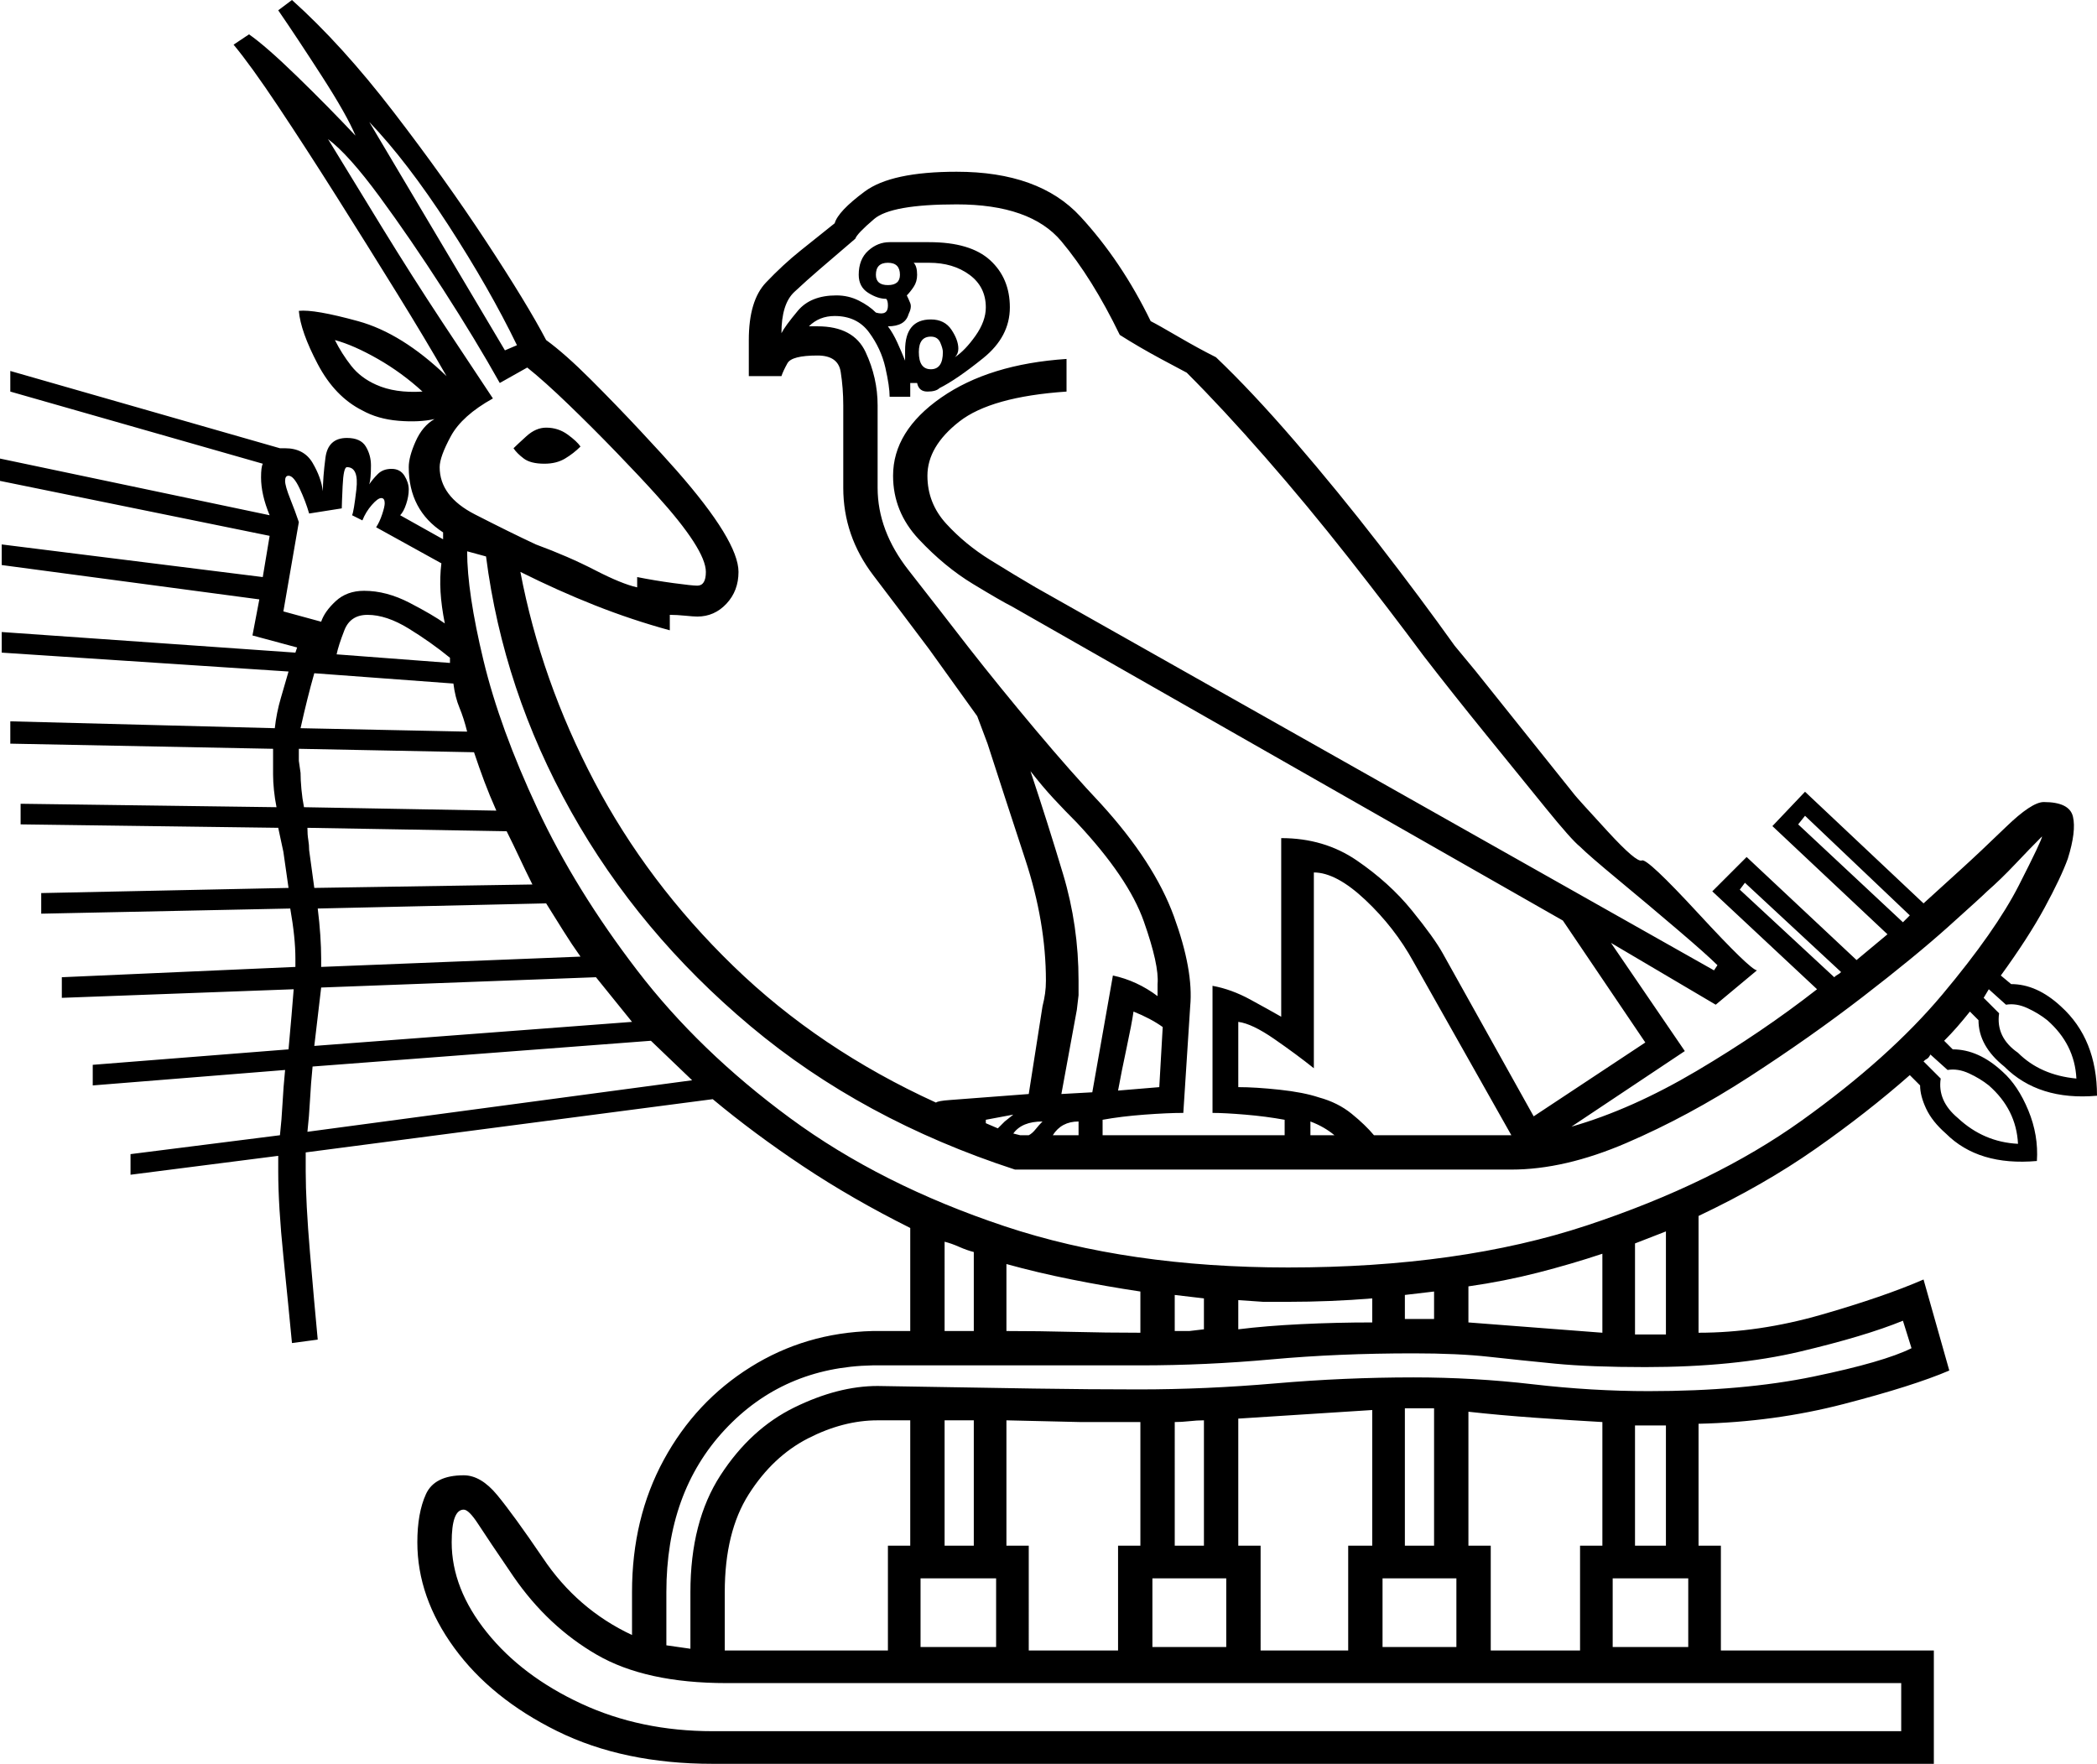 <svg xmlns="http://www.w3.org/2000/svg" viewBox="-10 0 1221 1027"><path d="M405 1027q-52 0-90.5-19t-60-48.5Q233 930 233 898q0-17 5-28t22-11q10 0 19.5 11.5T306 907q20 30 52 45v-25q0-43 18.5-77t50.5-54q32-20 71-21h22v-60q-34-17-62.5-36T405 640l-237 31v11q0 18 2.5 47.5T175 780l-15 2q-2-21-5-50.5t-3-49.5v-9l-86 11v-12l87-11q1-9 1.5-18.5T156 623l-112 9v-12l114-9q2-22 3-35l-135 5v-12l136-6v-5q0-12-3-29l-145 3v-12l144-3-3-21-3-14-150-2v-12l149 2q-1-5-1.5-10t-.5-9v-15l-153-3v-13l154 4q1-9 3.5-17.5T158 391L-9 380v-12l171 12 1-3-26-7 4-21-150-20v-12l152 19 4-24-157-32v-13l157 33q-5-12-5-22 0-6 1-8L-4 228v-12l157 45h3q11 0 16 8.5t6 16.5q0-8 1.5-19.5T192 255q8 0 11 5t3 11q0 8-1 11 2-3 5-6t8-3q5 0 7.5 4t2.5 8q0 4-1.5 8.5T223 300l25 14v-4q-20-13-20-38 0-6 4-15t11-13q-9 2-21 1t-21-6q-16-8-26-27t-11-31q9-1 34.5 6t51.5 32q-12-21-29-48.5t-35-56Q168 86 152 62t-26-36l9-6q10 7 28 24.5T197 79q-5-12-19.5-34.5T152 6l8-6q29 26 59 65t54 75.5q24 36.5 35 57.5 11 8 26 23t29 30q14 15 21 23 36 41 36 59 0 11-7 18.5t-17 7.5q-2 0-7-.5t-9-.5v9q-22-6-43.5-14.5T293 333q12 63 43 122t81 107.5Q467 611 535 642q1-1 8-1.5t46-3.5l8-51q1-4 1.5-7.5t.5-7.5q0-34-12-70.5T565 433l-6-16-28-39q-15-20-32.5-43T481 284v-48q0-10-1.5-19.5T466 207q-15 0-17.5 4.5T445 219h-19v-21q0-23 10-33.5t20-18.5l20-16q2-7 17.5-18.5T547 100q48 0 72 26t41 61q4 2 16 9t22 12q21 20 46 49t49 60q24 31 44 59l12 14.5 28 35 30 37.5q2 2.5 19 21t20 17q3-1.5 33 31t34 33l-24 20-61-36 43 63-66 44q35-10 73-32.5t70-47.5l-61-57 20-20 64 60 18-15-67-63 19-20 69 65 22-20q11-10 26-24.5t22-14.5q15 0 17 8.5t-3 24.5q-4 11-13.5 28.5T1155 568l6 5q15 0 29 13 21 19 21 52-34 3-54-17-15-12-15-27l-5-5q-4 5-7.5 9t-7.5 8l5 5q15 0 29 13 9 8 15 22.5t5 29.5q-34 3-53-16-8-7-11.5-14.5T1108 632l-6-6q-25 22-55 43t-68 39v68q35 0 71.5-10.5T1110 745l15 53q-21 9-61.5 19.5T979 829v71h13v61h124v66zM284 204l7-3q-16-33-40-70t-46-60zm77 138v-6q10 2 21 3.5t14 1.5q5 0 5-8 0-13-29-45-9-10-23-24.5t-28-28Q307 222 297 214l-16 9q-14-25-33-54.5t-37-54Q193 90 181 81q14 23 31.5 51.5t35 55Q265 214 277 232q-18 10-24.5 22t-6.5 18q0 17 20.5 27.5T302 317q19 7 34.5 15t24.5 10zm271 319h106v-9q-11-2-23-3t-19-1v-74q11 2 22 8t18 10V488q25 0 44 13t32 29q13 16 18 25l53 95 65-43-48-71-321-183q-6-3-22.5-13T525 314q-15-16-15-37 0-26 28-45.5t73-22.5v19q-44 3-62.5 17.5T530 277q0 16 11 28t25.5 21q14.5 9 26.5 16l395 223 2-3q-6-6-23-20.5t-34.5-29Q915 498 910 493q-5-4-20-22.5T855.5 428Q836 404 819 382q-20-27-44-57.5T726.5 266Q702 238 681 217q-2-1-15-8t-24-14q-16-33-34-54.5T547 119q-38 0-48 8.5T488 139l-21 18q-7 6-14.5 13t-7.5 24q2-4 9.5-13t22.5-9q7 0 13 3t10 7q7 2 7-4 0-3-1-4-5 0-10.5-3.5T490 160q0-9 5.5-14t12.5-5h23q24 0 35.5 10.5T578 179q0 17-15.5 29.5T537 226q-2 2-7 2t-6-5h-4v8h-12q0-6-2.5-17t-9.5-20.5q-7-9.5-20-9.5-9 0-15 6h5q21 0 28 15t7 31v48q0 25 18 48t35 45q18 23 39 48t38 43q31 34 42.5 65.5T683 586l-4 62q-9 0-22.5 1t-24.5 3zM507 166q7 0 7-6 0-7-7-7t-7 7q0 6 7 6zm10 44v-6q0-18 15-18 8 0 12 6t4 11q0 3-2 5 6-4 12-12.5t6-16.5q0-12-9.5-19t-23.5-7h-9q2 2 2 7 0 4-2 7t-4 5q1 2 2 4.5t-1 6.5q-2 7-12 7 3 4 5.5 9.5T517 210zm15 5q7 0 7-10 0-2-1.5-5.5T532 196q-7 0-7 9 0 10 7 10zm-296 13q-12-11-26-19t-25-11q4 8 9.5 15t14.5 11q11 5 27 4zm71 42q-8 0-12-3t-6-6q2-2 7.5-7t11.5-5q7 0 12.5 4t7.5 7q-4 4-9 7t-12 3zm-58 93q-2-10-2.5-18.5t.5-16.5l-38-21q2-3 3.5-7.5t1.5-6.5q0-3-2-3t-5.5 4q-3.5 4-5.5 9l-6-3q1-2 2.5-15t-5.5-13q-2 0-2.5 11t-.5 13l-19 3q-2-7-5.5-14.5T158 277q-2 0-2 3t3 10.5q3 7.5 5 13.5l-9 52 22 6q2-6 8.5-12t16.5-6q13 0 26.5 7t20.5 12zm491 375q100 0 174-24.5t125-61q51-36.5 82-73.5t44.5-63.5Q1179 489 1179 487q-7 7-15.5 16t-16.5 16q-3 3-22.5 20.5t-50 41q-30.5 23.5-66 46.5T937 665.5Q901 681 870 681H581q-89-29-154-83.5t-104.5-125Q283 402 273 324l-11-3q0 24 9.5 63.5T303 471q22 47 58 94t89 86q53 39 125 63t165 24zM252 386v-3q-11-9-24-17t-24-8q-10 0-13.5 9t-4.5 14zm10 40q-2-8-4.5-14t-3.5-14l-81-6q-2 7-4 15t-4 17zm17 46q-4-9-7-17t-6-17l-102-2v7l1 7q0 4 .5 9.5T167 470zm329 165l18-1 12-68q14 3 26 12v-7q1-11-8-36.5T617 479q-7-7-13.5-14T590 449q10 30 19 60t9 62v8.5l-1 8.5zm490-100l4-4-61-58-4 5zm-925-20l127-2q-4-8-7.5-15.5T285 484l-116-2q0 4 .5 7t.5 6zm617 144h80l-57-101q-11-20-28-36t-30-16v114q-10-8-23-17t-21-10v38q10 0 24 1.5t23 4.5q11 3 19 9.5t13 12.5zm268-92q1-1 2-1.5t2-1.5l-56-52-3 4zm-881-6l151-6q-5-7-10-15l-10-16-133 3q1 8 1.5 15.5t.5 13.5zm-4 46l185-14-21-26-160 6zm1026 19q-1-20-17-34-5-4-11.5-7t-12.5-2l-10-9-3 5 9 9q-2 14 11 23 13 13 34 15zm-558 7l24-2 2-35q-7-5-17-9-1 7-4 21t-5 25zm-472 24l224-30-24-23-197 15q-1 10-1.5 19.5T169 659zm996 7q-1-20-17-34-5-4-11.5-7t-12.5-2l-10-9q-1 2-2 2.5t-2 1.5l10 10q-2 13 10 23 15 14 35 15zm-594-9l4-4 5-4-16 3v2zm32 4h15v-8q-10 0-15 8zm-19 0h5q2-1 4-3.5t4-4.5q-12 0-17 7zm169 0h14q-6-5-14-8zm189 116h18v-60l-18 7zm-402-2h17v-46q-4-1-8.5-3t-8.5-3zm383 1v-46q-18 6-37.5 11t-40.5 8v21zm-269 0v-24q-20-3-40-7t-38-9v39q19 0 38.5.5t39.5.5zm154-8h17v-16l-17 2zm-134 7h8.5l8.5-1v-18l-17-2zm37-1q16-2 36.5-3t41.5-1v-14q-12 1-24.5 1.5t-24.5.5h-14.5l-14.5-1zM392 960v-33q0-41 17.5-68t43-39.5Q478 807 501 807q58 1 91 1.5t61 .5q39 0 79.5-3.5T813 802q35 0 69.5 4t67.5 4q55 0 96-8.5t57-16.5l-5-16q-22 9-60 18t-90 9q-32 0-52.5-2t-38.5-4q-18-2-44-2-44 0-82.5 3.5T654 795H498q-52 1-86 37.5T378 927v31zm416-60h17v-80h-17zm-84 61h51v-61h14v-79l-78 5v74h13zm134 0h52v-61h13v-72q-18-1-39-2.5t-39-3.5v78h13zm-184-61h17v-73q-4 0-8.5.5t-8.5.5zm-85 61h52v-61h13v-72h-35l-43-1v73h13zm-49-61h17v-73h-17zm-128 61h95v-61h13v-73h-19q-20 0-40.5 10.5T426 870q-14 22-14 57zm530-61h18v-70h-18zm-537 108h692v-28H413q-47 0-75.5-16.5T289 918q-15-22-20.5-30.5T260 879q-7 0-7 19 0 27 20.5 52.5t55 41.5q34.5 16 76.5 16zm524-49h44v-40h-44zm-134 0h43v-40h-43zm-134 0h43v-40h-43zm-135 0h44v-40h-44z" fill="currentColor"/></svg>